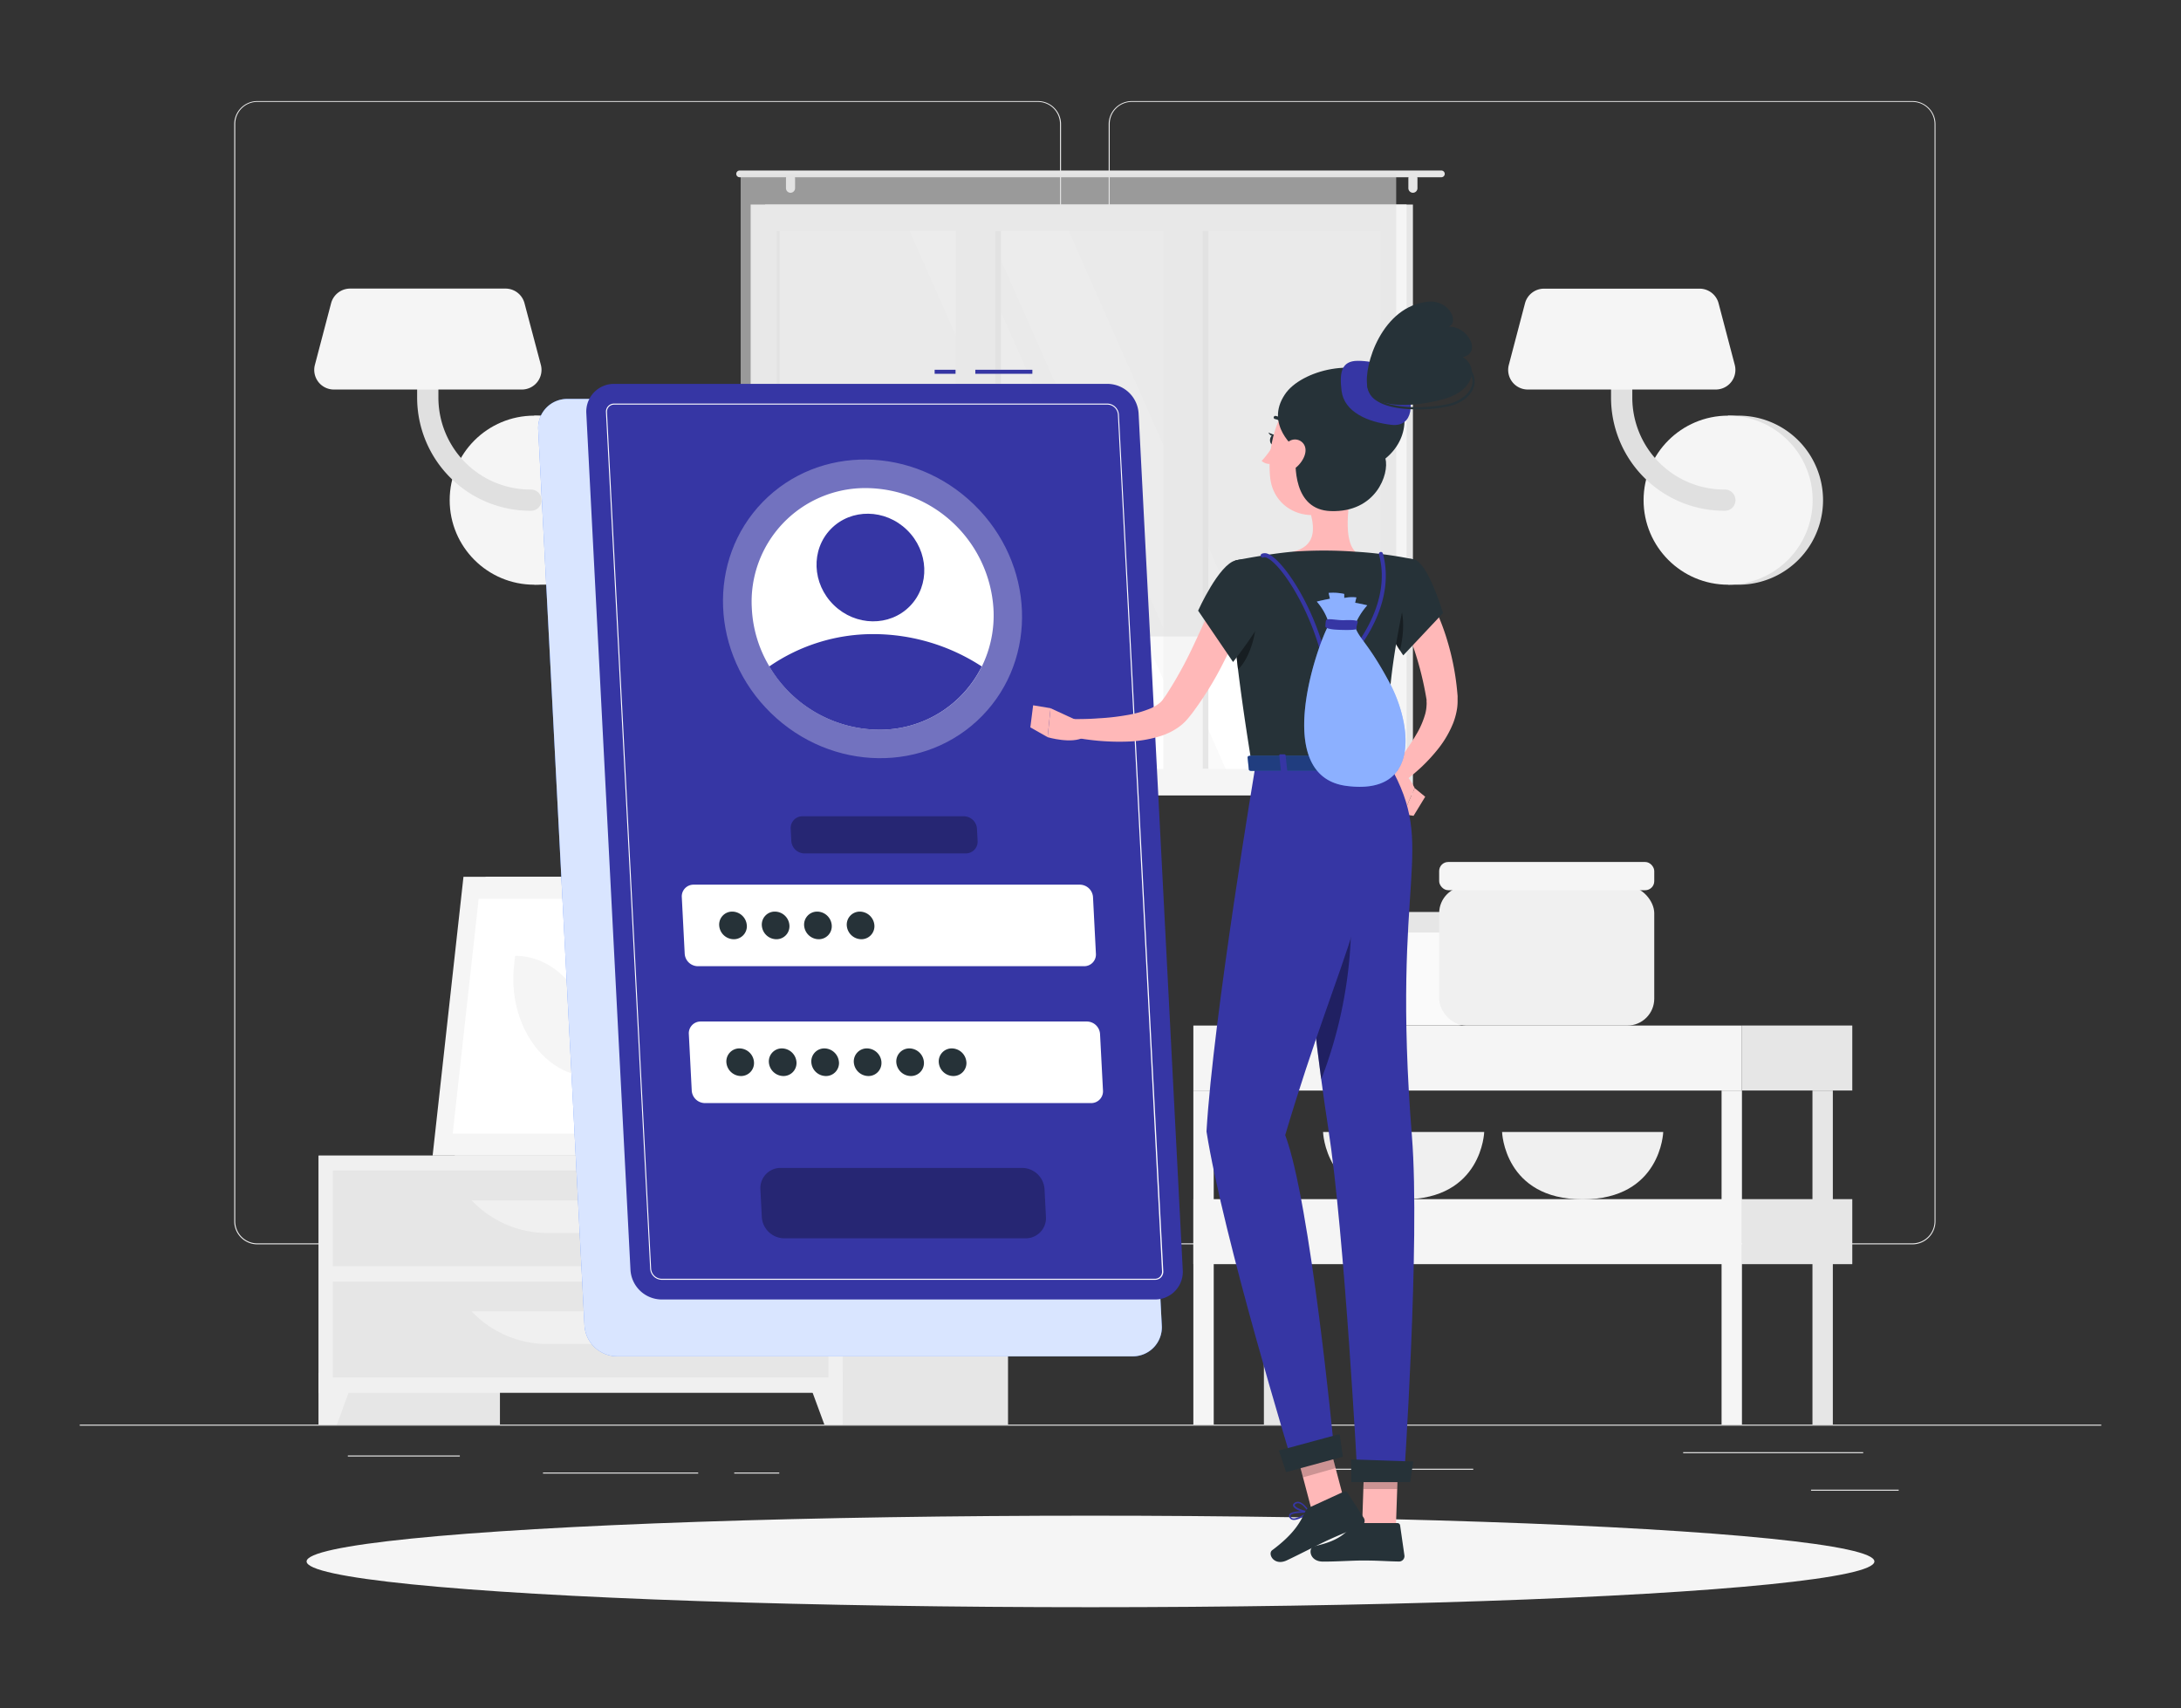 <svg xmlns="http://www.w3.org/2000/svg" xmlns:xlink="http://www.w3.org/1999/xlink" width="600" height="470" viewBox="0 0 600 470">
  <rect x="0" y="0" width="600" height="470" fill="#333333" stroke="none"/>
  <defs>
    <clipPath id="clip-sign_up">
      <rect width="600" height="470"/>
    </clipPath>
  </defs>
  <g id="sign_up" clip-path="url(#clip-sign_up)">
    <g id="Login-rafiki" transform="translate(21.939 -27.189)">
      <g id="freepik--background-complete--inject-6" transform="translate(0 55)">
        <rect id="Rectangle_1" data-name="Rectangle 1" width="556.122" height="0.278" transform="translate(0 364.149)" fill="#ebebeb"/>
        <rect id="Rectangle_2" data-name="Rectangle 2" width="24.113" height="0.278" transform="translate(476.285 382.045)" fill="#ebebeb"/>
        <rect id="Rectangle_3" data-name="Rectangle 3" width="37.939" height="0.278" transform="translate(345.418 376.283)" fill="#ebebeb"/>
        <rect id="Rectangle_4" data-name="Rectangle 4" width="49.528" height="0.278" transform="translate(441.105 371.723)" fill="#ebebeb"/>
        <rect id="Rectangle_5" data-name="Rectangle 5" width="12.39" height="0.278" transform="translate(180.05 377.329)" fill="#ebebeb"/>
        <rect id="Rectangle_6" data-name="Rectangle 6" width="42.699" height="0.278" transform="translate(127.441 377.329)" fill="#ebebeb"/>
        <rect id="Rectangle_7" data-name="Rectangle 7" width="30.809" height="0.278" transform="translate(73.753 372.635)" fill="#ebebeb"/>
        <path id="Path_1" data-name="Path 1" d="M259.313,369.543H44.55a6.351,6.351,0,0,1-6.34-6.351V61.3A6.351,6.351,0,0,1,44.55,55H259.313a6.351,6.351,0,0,1,6.351,6.351V363.192A6.351,6.351,0,0,1,259.313,369.543ZM44.55,55.222A6.073,6.073,0,0,0,38.488,61.3v301.9a6.073,6.073,0,0,0,6.062,6.073H259.313a6.084,6.084,0,0,0,6.073-6.073V61.3a6.084,6.084,0,0,0-6.073-6.073Z" transform="translate(4.289 -55)" fill="#ebebeb"/>
        <path id="Path_2" data-name="Path 2" d="M475.625,369.543H260.851a6.362,6.362,0,0,1-6.351-6.351V61.3a6.362,6.362,0,0,1,6.351-6.3H475.625a6.351,6.351,0,0,1,6.329,6.3v301.9A6.351,6.351,0,0,1,475.625,369.543ZM260.851,55.222a6.084,6.084,0,0,0-6.073,6.073v301.9a6.084,6.084,0,0,0,6.073,6.073H475.625a6.084,6.084,0,0,0,6.073-6.073V61.3a6.084,6.084,0,0,0-6.073-6.073Z" transform="translate(28.566 -55)" fill="#ebebeb"/>
        <path id="Path_3" data-name="Path 3" d="M115.288,179.324a23.257,23.257,0,0,0,0-46.514H112.43v46.514Z" transform="translate(12.62 -46.266)" fill="#e0e0e0"/>
        <circle id="Ellipse_1" data-name="Ellipse 1" cx="23.257" cy="23.257" r="23.257" transform="translate(101.77 86.544)" fill="#f5f5f5"/>
        <path id="Path_4" data-name="Path 4" d="M114.593,161.654A31.143,31.143,0,0,1,83.45,130.511V111.925a2.925,2.925,0,1,1,5.85,0v18.6a25.315,25.315,0,0,0,25.281,25.292,2.925,2.925,0,1,1,0,5.839Z" transform="translate(9.367 -48.939)" fill="#e0e0e0"/>
        <path id="Path_5" data-name="Path 5" d="M63.372,129.153h51.742a5.406,5.406,0,0,0,5.228-6.785l-4.5-16.962a5.406,5.406,0,0,0-5.216-4.026H67.866a5.417,5.417,0,0,0-5.228,4.026l-4.449,16.939a5.394,5.394,0,0,0,5.183,6.807Z" transform="translate(6.51 -49.794)" fill="#f5f5f5"/>
        <path id="Path_6" data-name="Path 6" d="M410.568,179.324a23.257,23.257,0,0,0,0-46.514H407.71v46.514Z" transform="translate(45.763 -46.266)" fill="#e0e0e0"/>
        <circle id="Ellipse_2" data-name="Ellipse 2" cx="23.257" cy="23.257" r="23.257" transform="translate(430.216 86.544)" fill="#f5f5f5"/>
        <path id="Path_7" data-name="Path 7" d="M409.893,161.654a31.143,31.143,0,0,1-31.143-31.143V111.925a2.925,2.925,0,1,1,5.85,0v18.6a25.315,25.315,0,0,0,25.281,25.292,2.925,2.925,0,1,1,0,5.839Z" transform="translate(42.512 -48.939)" fill="#e0e0e0"/>
        <path id="Path_8" data-name="Path 8" d="M358.671,129.15h51.742a5.406,5.406,0,0,0,5.228-6.785l-4.449-16.939a5.406,5.406,0,0,0-5.216-4.026h-42.81a5.417,5.417,0,0,0-5.228,4.026l-4.449,16.939a5.394,5.394,0,0,0,5.183,6.785Z" transform="translate(39.656 -49.792)" fill="#f5f5f5"/>
        <rect id="Rectangle_8" data-name="Rectangle 8" width="16.917" height="65.545" transform="translate(165.936 290.14) rotate(180)" fill="#e6e6e6"/>
        <path id="Path_9" data-name="Path 9" d="M92.75,323.591h56.135l8.475-76.711H101.225Z" transform="translate(10.411 -33.463)" fill="#f0f0f0"/>
        <path id="Path_10" data-name="Path 10" d="M87.28,323.591h57.992l8.475-76.711H95.766Z" transform="translate(9.797 -33.463)" fill="#f5f5f5"/>
        <path id="Path_11" data-name="Path 11" d="M140.521,316.941l7.141-64.621H99.391L92.25,316.941Z" transform="translate(10.354 -32.852)" fill="#fff"/>
        <path id="Path_12" data-name="Path 12" d="M128.874,299.686l.345-2.592c1.791-16.216-8.331-30.665-21.477-30.665h0l-.3,2.636c-1.791,16.205,8.331,30.653,21.489,30.653Z" transform="translate(12.036 -31.268)" fill="#f5f5f5"/>
        <rect id="Rectangle_9" data-name="Rectangle 9" width="49.873" height="74.02" transform="translate(115.595 364.149) rotate(180)" fill="#e6e6e6"/>
        <path id="Path_13" data-name="Path 13" d="M64.1,383.84H59.08V369.57H69.357Z" transform="translate(6.631 -19.691)" fill="#f0f0f0"/>
        <rect id="Rectangle_10" data-name="Rectangle 10" width="49.873" height="74.02" transform="translate(255.371 364.149) rotate(180)" fill="#e6e6e6"/>
        <rect id="Rectangle_11" data-name="Rectangle 11" width="144.158" height="65.255" transform="translate(209.869 355.395) rotate(180)" fill="#f0f0f0"/>
        <path id="Path_14" data-name="Path 14" d="M184.711,383.84h5.016V369.57H179.45Z" transform="translate(20.142 -19.691)" fill="#f0f0f0"/>
        <rect id="Rectangle_12" data-name="Rectangle 12" width="136.372" height="26.338" transform="translate(205.976 320.549) rotate(180)" fill="#e6e6e6"/>
        <path id="Path_15" data-name="Path 15" d="M117.818,335.907H136a28.74,28.74,0,0,0,20.888-8.987H96.93a28.774,28.774,0,0,0,20.888,8.987Z" transform="translate(10.88 -24.479)" fill="#f0f0f0"/>
        <rect id="Rectangle_13" data-name="Rectangle 13" width="136.372" height="26.338" transform="translate(205.976 351.135) rotate(180)" fill="#e6e6e6"/>
        <path id="Path_16" data-name="Path 16" d="M117.818,363.367H136a28.74,28.74,0,0,0,20.888-8.987H96.93a28.774,28.774,0,0,0,20.888,8.987Z" transform="translate(10.88 -21.396)" fill="#f0f0f0"/>
        <path id="Path_17" data-name="Path 17" d="M180.651,318.639h1.29c0-2.658,0-9.387.133-24.814.234-27.973.678-29.675.678-29.675l-3.07,12.913C177.737,291.355,180.251,305.726,180.651,318.639Z" transform="translate(20.086 -31.524)" fill="#e6e6e6"/>
        <path id="Path_18" data-name="Path 18" d="M180.627,274.82c-4.449-5.261-13.847-6.8-23.5-8.108-3.793-.512,9.955,8.153,16.684,14.3,5.228,4.783,8.564,6.106,10.01,10.867C184.554,285.943,184.431,279.392,180.627,274.82Z" transform="translate(17.563 -31.239)" fill="#e6e6e6"/>
        <path id="Path_19" data-name="Path 19" d="M183.819,283.3c4.449-5.261,13.847-6.785,23.5-8.1,3.793-.512-10.01,8.153-16.684,14.3-5.228,4.783-8.564,6.106-10.01,10.867C179.892,294.433,179.97,287.837,183.819,283.3Z" transform="translate(20.234 -30.286)" fill="#e6e6e6"/>
        <path id="Path_20" data-name="Path 20" d="M181.991,264.464c3.337-6.3,11.634-12.235,20.988-14.459,3.67-.879-8.509,11.612-13.136,19.676-3.593,6.251-8.353,13.614-9.1,18.908C179.633,278.155,178.676,270.792,181.991,264.464Z" transform="translate(20.171 -33.117)" fill="#e6e6e6"/>
        <path id="Path_21" data-name="Path 21" d="M182.216,316.74h0c-3.937,0-7.2-1.969-7.43-4.5l-.656-4.316h16.183l-.667,4.316C189.423,314.771,186.22,316.74,182.216,316.74Z" transform="translate(19.545 -26.611)" fill="#f0f0f0"/>
        <path id="Path_22" data-name="Path 22" d="M191.517,309.9H173.243l-.523-4.816h19.32Z" transform="translate(19.387 -26.93)" fill="#f0f0f0"/>
        <rect id="Rectangle_14" data-name="Rectangle 14" width="178.193" height="162.532" transform="translate(366.762 190.995) rotate(180)" fill="#e6e6e6"/>
        <rect id="Rectangle_15" data-name="Rectangle 15" width="180.45" height="162.532" transform="translate(365.016 190.995) rotate(180)" fill="#f5f5f5"/>
        <rect id="Rectangle_16" data-name="Rectangle 16" width="147.973" height="166.058" transform="translate(357.809 35.748) rotate(90)" fill="#fafafa"/>
        <path id="Path_23" data-name="Path 23" d="M312.226,235.113,246.87,87.14h-22.2l65.355,147.973Z" transform="translate(25.218 -51.392)" fill="#fff"/>
        <path id="Path_24" data-name="Path 24" d="M285.908,235.113,220.552,87.14H205.27l65.355,147.973Z" transform="translate(23.04 -51.392)" fill="#fff"/>
        <rect id="Rectangle_17" data-name="Rectangle 17" width="147.973" height="8.587" transform="translate(253.414 35.736) rotate(90)" fill="#e6e6e6"/>
        <rect id="Rectangle_18" data-name="Rectangle 18" width="147.973" height="8.587" transform="translate(310.494 35.736) rotate(90)" fill="#e6e6e6"/>
        <rect id="Rectangle_19" data-name="Rectangle 19" width="158.005" height="10.855" transform="translate(251.868 30.331) rotate(90)" fill="#f5f5f5"/>
        <rect id="Rectangle_20" data-name="Rectangle 20" width="158.005" height="10.855" transform="translate(308.948 30.331) rotate(90)" fill="#f5f5f5"/>
        <rect id="Rectangle_21" data-name="Rectangle 21" width="147.973" height="0.767" transform="translate(192.529 35.748) rotate(90)" fill="#e6e6e6"/>
        <path id="Path_25" data-name="Path 25" d="M163.314,72.17H356.355a.945.945,0,0,1,.934.934h0a.934.934,0,0,1-.934.923H163.314a.934.934,0,0,1-.934-.923h0a.945.945,0,0,1,.934-.934Z" transform="translate(18.226 -53.073)" fill="#e6e6e6"/>
        <path id="Path_26" data-name="Path 26" d="M329.877,78.205h0a1.257,1.257,0,0,0,1.246-1.257V74.257A1.246,1.246,0,0,0,329.877,73h0a1.257,1.257,0,0,0-1.257,1.246v2.692a1.268,1.268,0,0,0,1.257,1.268Z" transform="translate(36.886 -52.98)" fill="#e6e6e6"/>
        <path id="Path_27" data-name="Path 27" d="M175.926,78.205h0a1.268,1.268,0,0,0,1.257-1.257V74.257A1.257,1.257,0,0,0,175.926,73h0a1.246,1.246,0,0,0-1.246,1.246v2.692A1.257,1.257,0,0,0,175.926,78.205Z" transform="translate(19.607 -52.98)" fill="#e6e6e6"/>
        <rect id="Rectangle_22" data-name="Rectangle 22" width="180.328" height="127.285" transform="translate(362.158 147.306) rotate(180)" fill="#e0e0e0" opacity="0.6"/>
        <rect id="Rectangle_23" data-name="Rectangle 23" width="43.066" height="26.36" rx="5.38" transform="translate(341.403 227.977)" fill="#fafafa"/>
        <rect id="Rectangle_24" data-name="Rectangle 24" width="43.066" height="5.65" rx="1.81" transform="translate(341.403 223.105)" fill="#e6e6e6"/>
        <path id="Path_28" data-name="Path 28" d="M307.52,310s.567,18.541,22.167,18.541S351.854,310,351.854,310Z" transform="translate(34.517 -26.378)" fill="#f0f0f0"/>
        <path id="Path_29" data-name="Path 29" d="M351.8,310s.567,18.541,22.167,18.541S396.134,310,396.134,310Z" transform="translate(39.487 -26.378)" fill="#f0f0f0"/>
        <rect id="Rectangle_25" data-name="Rectangle 25" width="59.171" height="38.306" rx="7.4" transform="translate(373.981 216.042)" fill="#f0f0f0"/>
        <rect id="Rectangle_26" data-name="Rectangle 26" width="59.171" height="7.763" rx="2.48" transform="translate(373.981 209.347)" fill="#f5f5f5"/>
        <rect id="Rectangle_27" data-name="Rectangle 27" width="5.606" height="91.916" transform="translate(331.371 364.149) rotate(180)" fill="#e6e6e6"/>
        <rect id="Rectangle_28" data-name="Rectangle 28" width="30.353" height="17.885" transform="translate(457.277 254.337)" fill="#e6e6e6"/>
        <rect id="Rectangle_29" data-name="Rectangle 29" width="150.909" height="17.885" transform="translate(457.266 272.233) rotate(180)" fill="#f5f5f5"/>
        <rect id="Rectangle_30" data-name="Rectangle 30" width="30.353" height="17.885" transform="translate(457.277 302.108)" fill="#e6e6e6"/>
        <rect id="Rectangle_31" data-name="Rectangle 31" width="150.909" height="17.885" transform="translate(457.266 319.993) rotate(180)" fill="#f5f5f5"/>
        <rect id="Rectangle_32" data-name="Rectangle 32" width="5.606" height="91.916" transform="translate(482.28 364.149) rotate(180)" fill="#e6e6e6"/>
        <rect id="Rectangle_33" data-name="Rectangle 33" width="5.606" height="91.916" transform="translate(457.277 364.149) rotate(180)" fill="#f5f5f5"/>
        <rect id="Rectangle_34" data-name="Rectangle 34" width="5.606" height="91.916" transform="translate(311.962 364.149) rotate(180)" fill="#f5f5f5"/>
      </g>
      <g id="freepik--Shadow--inject-6" transform="translate(62.408 444.196)">
        <ellipse id="freepik--path--inject-6" cx="215.653" cy="12.591" rx="215.653" ry="12.591" fill="#f5f5f5"/>
      </g>
      <g id="freepik--Login--inject-6" transform="translate(126.112 128.92)">
        <path id="Path_30" data-name="Path 30" d="M276.913,392.082H135.024a9.043,9.043,0,0,1-8.9-8.5L113.4,137.166a7.975,7.975,0,0,1,8.053-8.486H263.343a9.031,9.031,0,0,1,8.9,8.486l12.7,246.418a7.986,7.986,0,0,1-8.03,8.5Z" transform="translate(-113.385 -120.65)" fill="#407bff"/>
        <path id="Path_31" data-name="Path 31" d="M276.913,392.082H135.024a9.043,9.043,0,0,1-8.9-8.5L113.4,137.166a7.975,7.975,0,0,1,8.053-8.486H263.343a9.031,9.031,0,0,1,8.9,8.486l12.7,246.418a7.986,7.986,0,0,1-8.03,8.5Z" transform="translate(-113.385 -120.65)" fill="#fff" opacity="0.8"/>
        <rect id="Rectangle_35" data-name="Rectangle 35" width="15.694" height="1.112" transform="translate(120.261)" fill="#3636a4"/>
        <rect id="Rectangle_36" data-name="Rectangle 36" width="5.75" height="1.112" transform="translate(109.072)" fill="#3636a4"/>
        <path id="Path_32" data-name="Path 32" d="M281.683,376.862H145.989a8.642,8.642,0,0,1-8.542-8.108L125.3,133.069a7.63,7.63,0,0,1,7.708-8.119H268.7a8.642,8.642,0,0,1,8.531,8.119L289.38,368.754a7.619,7.619,0,0,1-7.7,8.108Z" transform="translate(-112.049 -121.068)" fill="#3636a4"/>
        <path id="Path_33" data-name="Path 33" d="M281.137,370.9H145.443a3.248,3.248,0,0,1-3.125-2.981L130.161,132.244a2.218,2.218,0,0,1,2.291-2.414H268.146a3.248,3.248,0,0,1,3.114,2.981l12.212,235.673a2.225,2.225,0,0,1-2.28,2.414ZM132.452,130.108a1.991,1.991,0,0,0-1.49.6,2.047,2.047,0,0,0-.523,1.524l12.146,235.673a2.97,2.97,0,0,0,2.847,2.714H281.126a1.935,1.935,0,0,0,1.479-.6,1.957,1.957,0,0,0,.523-1.524L270.993,132.822a2.959,2.959,0,0,0-2.836-2.714Z" transform="translate(-111.503 -120.521)" fill="#fff"/>
        <ellipse id="Ellipse_3" data-name="Ellipse 3" cx="40.041" cy="42.154" rx="40.041" ry="42.154" transform="translate(33.847 65.041) rotate(-45.74)" fill="#fff" opacity="0.3"/>
        <path id="Path_34" data-name="Path 34" d="M232.714,183.964a31.933,31.933,0,0,1-3.192,15.838,31.221,31.221,0,0,1-28.329,17.407,35.314,35.314,0,0,1-30.12-17.407,34.235,34.235,0,0,1-4.827-15.838,31.243,31.243,0,0,1,31.521-33.234,35.38,35.38,0,0,1,34.947,33.234Z" transform="translate(-107.459 -118.175)" fill="#fff"/>
        <path id="Path_35" data-name="Path 35" d="M229,195.748a31.221,31.221,0,0,1-28.329,17.407,35.314,35.314,0,0,1-30.12-17.407,50.229,50.229,0,0,1,28.763-8.9A54.656,54.656,0,0,1,229,195.748Z" transform="translate(-106.969 -114.12)" fill="#3636a4"/>
        <ellipse id="Ellipse_4" data-name="Ellipse 4" cx="14.426" cy="15.193" rx="14.426" ry="15.193" transform="translate(70.455 54.141) rotate(-45.74)" fill="#3636a4"/>
        <path id="Path_36" data-name="Path 36" d="M259.579,271.264H153.326a3.659,3.659,0,0,1-3.615-3.437l-.8-15.571a3.225,3.225,0,0,1,3.259-3.426H258.422a3.659,3.659,0,0,1,3.615,3.426l.8,15.571a3.226,3.226,0,0,1-3.259,3.437Z" transform="translate(-109.398 -107.164)" fill="#fff"/>
        <path id="Path_37" data-name="Path 37" d="M224.022,242.132H179.643a3.659,3.659,0,0,1-3.626-3.448l-.167-3.337a3.225,3.225,0,0,1,3.259-3.437h44.367a3.659,3.659,0,0,1,3.615,3.437l.178,3.337a3.248,3.248,0,0,1-3.248,3.448Z" transform="translate(-106.375 -109.063)" opacity="0.3"/>
        <path id="Path_38" data-name="Path 38" d="M241.37,338.265H174.891a6.24,6.24,0,0,1-6.151-5.85l-.389-7.674a5.561,5.561,0,0,1,5.561-5.85h66.457a6.24,6.24,0,0,1,6.151,5.85l.389,7.674a5.561,5.561,0,0,1-5.539,5.85Z" transform="translate(-107.216 -99.3)" opacity="0.3"/>
        <path id="Path_39" data-name="Path 39" d="M261.33,305.125H155.066a3.67,3.67,0,0,1-3.615-3.437l-.8-15.571a3.237,3.237,0,0,1,3.259-3.437H260.162a3.659,3.659,0,0,1,3.615,3.437l.812,15.571a3.248,3.248,0,0,1-3.259,3.437Z" transform="translate(-109.203 -103.364)" fill="#fff"/>
        <path id="Path_40" data-name="Path 40" d="M165.769,259.294a3.581,3.581,0,0,1-3.615,3.8,4.049,4.049,0,0,1-3.993-3.8,3.57,3.57,0,0,1,3.6-3.8,4.06,4.06,0,0,1,4,3.8Z" transform="translate(-108.36 -106.416)" fill="#263238"/>
        <path id="Path_41" data-name="Path 41" d="M176.3,259.294a3.57,3.57,0,0,1-3.6,3.8,4.037,4.037,0,0,1-3.993-3.8,3.57,3.57,0,0,1,3.6-3.8A4.037,4.037,0,0,1,176.3,259.294Z" transform="translate(-107.177 -106.416)" fill="#263238"/>
        <path id="Path_42" data-name="Path 42" d="M186.768,259.294a3.57,3.57,0,0,1-3.6,3.8,4.06,4.06,0,0,1-4-3.8,3.581,3.581,0,0,1,3.615-3.8A4.049,4.049,0,0,1,186.768,259.294Z" transform="translate(-106.003 -106.416)" fill="#263238"/>
        <path id="Path_43" data-name="Path 43" d="M197.318,259.294a3.581,3.581,0,0,1-3.6,3.8,4.06,4.06,0,0,1-4-3.8,3.581,3.581,0,0,1,3.6-3.8,4.06,4.06,0,0,1,4,3.8Z" transform="translate(-104.819 -106.416)" fill="#263238"/>
        <path id="Path_44" data-name="Path 44" d="M167.538,293.134a3.57,3.57,0,0,1-3.6,3.8,4.06,4.06,0,0,1-4-3.8,3.581,3.581,0,0,1,3.615-3.8A4.049,4.049,0,0,1,167.538,293.134Z" transform="translate(-108.162 -102.618)" fill="#263238"/>
        <path id="Path_45" data-name="Path 45" d="M178.049,293.134a3.581,3.581,0,0,1-3.6,3.8,4.06,4.06,0,0,1-4-3.8,3.57,3.57,0,0,1,3.6-3.8,4.06,4.06,0,0,1,4,3.8Z" transform="translate(-106.982 -102.618)" fill="#263238"/>
        <path id="Path_46" data-name="Path 46" d="M188.559,293.134a3.581,3.581,0,0,1-3.615,3.8,4.037,4.037,0,0,1-3.993-3.8,3.57,3.57,0,0,1,3.6-3.8,4.06,4.06,0,0,1,4,3.8Z" transform="translate(-105.802 -102.618)" fill="#263238"/>
        <path id="Path_47" data-name="Path 47" d="M199.058,293.134a3.57,3.57,0,0,1-3.6,3.8,4.06,4.06,0,0,1-4-3.8,3.581,3.581,0,0,1,3.615-3.8,4.038,4.038,0,0,1,3.993,3.8Z" transform="translate(-104.624 -102.618)" fill="#263238"/>
        <path id="Path_48" data-name="Path 48" d="M209.568,293.134a3.57,3.57,0,0,1-3.6,3.8,4.06,4.06,0,0,1-4-3.8,3.581,3.581,0,0,1,3.6-3.8A4.06,4.06,0,0,1,209.568,293.134Z" transform="translate(-103.444 -102.618)" fill="#263238"/>
        <path id="Path_49" data-name="Path 49" d="M220.079,293.134a3.581,3.581,0,0,1-3.615,3.8,4.049,4.049,0,0,1-3.993-3.8,3.57,3.57,0,0,1,3.6-3.8,4.06,4.06,0,0,1,4,3.8Z" transform="translate(-102.264 -102.618)" fill="#263238"/>
      </g>
      <g id="freepik--Character--inject-6" transform="translate(261.511 110.161)">
        <path id="Path_50" data-name="Path 50" d="M333.993,176.62c.278.423.423.645.6.945l.5.823c.323.556.612,1.112.89,1.657.556,1.112,1.112,2.224,1.557,3.337a61.409,61.409,0,0,1,2.4,6.774,70.93,70.93,0,0,1,2.647,13.948l.078.879a5.1,5.1,0,0,1,0,.534v.589a14.229,14.229,0,0,1-.134,2.313,19.062,19.062,0,0,1-1.112,4.149,28.708,28.708,0,0,1-3.848,6.673,47.7,47.7,0,0,1-10.355,9.8l-3.07-3.593a63.788,63.788,0,0,0,7.385-10.222,23.355,23.355,0,0,0,2.225-5.25,10.605,10.605,0,0,0,.367-2.38,5.214,5.214,0,0,0,0-1.034v-.234a1.448,1.448,0,0,0,0-.311l-.133-.779A88.154,88.154,0,0,0,330.968,193c-.645-1.991-1.435-3.915-2.224-5.795-.389-.945-.834-1.869-1.279-2.758l-.69-1.312-.345-.612-.289-.489Z" transform="translate(-225.127 -96.51)" fill="#ffb8b8"/>
        <path id="Path_51" data-name="Path 51" d="M323.7,224.212l4.026,8.509,3.192-7.2s-2.836-6.229-6.673-5.65Z" transform="translate(-225.177 -91.66)" fill="#ffb8b8"/>
        <path id="Path_52" data-name="Path 52" d="M330.2,232.569l3.2-5.25-2.892-2.369-3.192,7.2Z" transform="translate(-224.771 -91.086)" fill="#ffb8b8"/>
        <path id="Path_53" data-name="Path 53" d="M313.847,408.458a11.421,11.421,0,0,0,2.469-.334.245.245,0,0,0,.167-.178.223.223,0,0,0-.1-.222c-.323-.211-3.148-2.035-4.238-1.546a.756.756,0,0,0-.434.623,1.257,1.257,0,0,0,.367,1.112,2.636,2.636,0,0,0,1.769.545Zm1.835-.656c-1.613.334-2.836.278-3.337-.156a.856.856,0,0,1-.234-.79.27.27,0,0,1,.189-.278C312.9,406.312,314.537,407.1,315.682,407.8Z" transform="translate(-226.525 -70.753)" fill="#407bff"/>
        <path id="Path_54" data-name="Path 54" d="M316.052,408.343h.111a.245.245,0,0,0,.111-.2c0-.111,0-2.792-1.023-3.693a1.168,1.168,0,0,0-.934-.289.767.767,0,0,0-.745.612c-.211,1.057,1.479,3.059,2.369,3.57Zm-1.591-3.771a.678.678,0,0,1,.489.189,5.038,5.038,0,0,1,.868,2.936c-.89-.712-1.946-2.224-1.813-2.858,0-.1.078-.234.356-.267Z" transform="translate(-226.316 -70.971)" fill="#407bff"/>
        <path id="Path_55" data-name="Path 55" d="M304.762,404.18a.234.234,0,0,0-.156-.378c-.456,0-4.449-.189-5.361.79v.067a.7.7,0,0,0-.1.69,1.234,1.234,0,0,0,.812.812c1.29.4,3.57-1.057,4.816-1.958Zm-5.183.7c.5-.534,2.7-.678,4.349-.656-1.724,1.179-3.159,1.735-3.882,1.513a.8.8,0,0,1-.534-.534.3.3,0,0,1,0-.278Z" transform="translate(-227.939 -71.012)" fill="#3636a4"/>
        <path id="Path_56" data-name="Path 56" d="M304.651,404.438h0a.256.256,0,0,0,0-.222c-.056-.089-1.3-2.224-2.769-2.669a1.613,1.613,0,0,0-1.268.156c-.534.311-.567.678-.5.912.289,1.034,3.125,1.946,4.349,1.935a.223.223,0,0,0,.189-.111Zm-3.993-2.224a.933.933,0,0,1,.211-.156,1.112,1.112,0,0,1,.934-.122c.968.256,1.869,1.5,2.28,2.113-1.324-.145-3.337-.957-3.5-1.579a.256.256,0,0,1,.078-.267Z" transform="translate(-227.828 -71.271)" fill="#3636a4"/>
        <path id="Path_57" data-name="Path 57" d="M317.054,147.33c-1.112,5.561-3.515,17.585.345,21.277,0,0-1.513,5.561-11.779,5.561-11.3,0-5.394-5.561-5.394-5.561,6.162-1.468,6.006-6.051,4.927-10.344Z" transform="translate(-227.985 -99.798)" fill="#ffb8b8"/>
        <path id="Path_58" data-name="Path 58" d="M298.614,135.918a.589.589,0,0,0,.189,0,.445.445,0,0,0,.2-.6,4.382,4.382,0,0,0-3.2-2.447.456.456,0,0,0-.489.389.445.445,0,0,0,.389.489h0a3.493,3.493,0,0,1,2.514,1.969.445.445,0,0,0,.4.2Z" transform="translate(-228.364 -101.421)" fill="#263238"/>
        <path id="Path_59" data-name="Path 59" d="M295.578,140a20.31,20.31,0,0,1-3.248,4.449,3.237,3.237,0,0,0,2.591.823Z" transform="translate(-228.699 -100.621)" fill="#ffb8b8"/>
        <path id="Path_60" data-name="Path 60" d="M296.18,139.017c-.089.745-.567,1.3-1.046,1.246s-.812-.712-.723-1.457.567-1.3,1.112-1.246S296.258,138.272,296.18,139.017Z" transform="translate(-228.466 -100.895)" fill="#263238"/>
        <path id="Path_61" data-name="Path 61" d="M295.713,137.69,294,137S294.723,138.468,295.713,137.69Z" transform="translate(-228.511 -100.957)" fill="#263238"/>
        <path id="Path_62" data-name="Path 62" d="M314.493,404.346l-9.076,2.113L299.9,385.593l9.076-2.113Z" transform="translate(-227.849 -73.292)" fill="#ffb8b8"/>
        <path id="Path_63" data-name="Path 63" d="M326.479,409.9H317.17l.723-21.566h9.321Z" transform="translate(-225.91 -72.747)" fill="#ffb8b8"/>
        <path id="Path_64" data-name="Path 64" d="M317.855,406.75h10.466a.745.745,0,0,1,.745.645l1.19,8.275a1.49,1.49,0,0,1-1.49,1.657c-3.648-.056-5.405-.278-10.01-.278-2.836,0-6.974.3-10.878.3s-4.126-3.871-2.491-4.215c7.3-1.579,8.453-3.737,10.911-5.806A2.414,2.414,0,0,1,317.855,406.75Z" transform="translate(-227.341 -70.68)" fill="#263238"/>
        <path id="Path_65" data-name="Path 65" d="M305.217,403.338l9.51-4.371a.734.734,0,0,1,.934.267l4.549,7.029a1.5,1.5,0,0,1-.667,2.124c-3.337,1.468-5.027,2.013-9.209,3.937-2.569,1.179-7.786,3.893-11.323,5.561s-5.361-1.791-4.026-2.792c5.973-4.449,7.686-7.641,9.054-10.544A2.381,2.381,0,0,1,305.217,403.338Z" transform="translate(-228.45 -71.561)" fill="#263238"/>
        <path id="Path_66" data-name="Path 66" d="M299.9,385.593l2.959,11.189,8.965-2.547-2.836-10.755Z" transform="translate(-227.849 -73.292)" opacity="0.2"/>
        <path id="Path_67" data-name="Path 67" d="M327.178,388.33h-9.321l-.367,11.122h9.321Z" transform="translate(-225.874 -72.747)" opacity="0.2"/>
        <path id="Path_68" data-name="Path 68" d="M331.051,168.374c3.871.856,8.008,14.771,8.008,14.771L328.115,194.79s-9.087-13.08-7.23-17.885C322.765,171.889,326.435,167.373,331.051,168.374Z" transform="translate(-225.521 -97.452)" fill="#263238"/>
        <path id="Path_69" data-name="Path 69" d="M324.872,176.445c-1.958-1.791-3.281-1.257-4.182.167-.89,4.138,4.382,12.8,6.507,16.083C328.176,188.779,329.3,180.527,324.872,176.445Z" transform="translate(-225.527 -96.657)" opacity="0.4"/>
        <path id="Path_70" data-name="Path 70" d="M286.022,168.883s-4.449,1.557,4.449,56.224h37.816c-.634-15.393-.656-24.892,6.673-56.5a111.534,111.534,0,0,0-16.072-2.113,119.453,119.453,0,0,0-17.173,0C294.386,167.17,286.022,168.883,286.022,168.883Z" transform="translate(-229.531 -97.682)" fill="#263238"/>
        <path id="Path_71" data-name="Path 71" d="M285.6,188.109c.245,2.658.567,5.65.99,9.031,3.1-2.792,5.639-10.733,4.7-15.36A27.351,27.351,0,0,0,285.6,188.109Z" transform="translate(-229.454 -95.931)" opacity="0.4"/>
        <path id="Path_72" data-name="Path 72" d="M294.275,180.363a164.687,164.687,0,0,1-6.885,15.071,92.6,92.6,0,0,1-8.9,14.459l-.712.879-.356.434c-.122.145-.222.278-.412.478a13.834,13.834,0,0,1-2.224,1.958,18.131,18.131,0,0,1-4.649,2.313,33.956,33.956,0,0,1-8.9,1.579,66.022,66.022,0,0,1-16.862-1.5l.612-4.671c2.558,0,5.239,0,7.786-.211a62.774,62.774,0,0,0,7.63-.845,30.032,30.032,0,0,0,6.829-1.913,10.2,10.2,0,0,0,2.458-1.49,5.082,5.082,0,0,0,.767-.8s.133-.178.222-.3l.256-.367.523-.734a110.276,110.276,0,0,0,7.441-13.469c2.225-4.727,4.449-9.632,6.484-14.459Z" transform="translate(-234.081 -96.493)" fill="#ffb8b8"/>
        <path id="Path_73" data-name="Path 73" d="M286.953,168.643c-4.638,1.112-10.333,13.836-10.333,13.836l9.61,14.126s12.8-16.116,11.278-21.033C295.951,170.444,292.614,167.263,286.953,168.643Z" transform="translate(-230.462 -97.442)" fill="#263238"/>
        <path id="Path_74" data-name="Path 74" d="M248.22,208.884l-8.019-3.7-.8,7.975s6.673,1.969,10.01,0Z" transform="translate(-234.64 -93.305)" fill="#ffb8b8"/>
        <path id="Path_75" data-name="Path 75" d="M235.887,204.46l-.767,6.073,4.76,2.7.8-7.975Z" transform="translate(-235.12 -93.385)" fill="#ffb8b8"/>
        <path id="Path_76" data-name="Path 76" d="M321.573,140.883c-1.7,9.087-2.224,12.98-7.43,17.106-7.786,6.206-18.63,2.135-19.676-7.274-.957-8.475,1.98-21.911,11.4-24.469a12.6,12.6,0,0,1,15.7,14.637Z" transform="translate(-228.478 -102.215)" fill="#ffb8b8"/>
        <path id="Path_77" data-name="Path 77" d="M301.375,143.339c-.523,4.638-.723,16.684,9.465,17.062,12.468.456,16.205-10.2,15.093-14.459,6.5-5.283,7.43-14.37.133-21.322s-23.357-3.07-27.806,3.7C292.622,136.721,301.375,143.339,301.375,143.339Z" transform="translate(-228.245 -102.759)" fill="#263238"/>
        <path id="Path_78" data-name="Path 78" d="M312.121,127.514c-.6-4.894-.133-8.264,4.449-8.264s10.833,1.657,13.124,6.34,2.48,12.012-3.915,11.267S312.844,133.364,312.121,127.514Z" transform="translate(-226.501 -102.95)" fill="#3636a4"/>
        <path id="Path_79" data-name="Path 79" d="M318.495,127.98c-1.112-5.828,4.1-22.245,16.773-23.357,5.873-.5,8.587,5.817,5.561,6.863,5.561-.067,9.12,7.285,3.937,8.386,4.093,2.625,3.081,8.008-2.758,10.655C337.659,132.529,320,136.055,318.495,127.98Z" transform="translate(-225.778 -104.595)" fill="#263238"/>
        <path id="Path_80" data-name="Path 80" d="M332.023,132.455c-4.082,0-8.342-.6-10.989-2.369a5.439,5.439,0,0,1-2.614-4.227.289.289,0,0,1,.256-.3.267.267,0,0,1,.3.256,4.961,4.961,0,0,0,2.369,3.815c5.038,3.337,16.684,2.224,20.31,1.112,3.137-1.023,5.261-3.014,5.684-5.305a4.6,4.6,0,0,0-1.857-4.449.267.267,0,0,1,0-.389.278.278,0,0,1,.389,0,5.183,5.183,0,0,1,2.058,5.038c-.456,2.5-2.714,4.638-6.051,5.728a36.36,36.36,0,0,1-9.854,1.09Z" transform="translate(-225.77 -102.807)" fill="#263238"/>
        <path id="Path_81" data-name="Path 81" d="M298.448,140.145a6.84,6.84,0,0,0-1.19,5.016c.367,2.336,2.636,2.491,4.282,1s3.081-4.182,1.869-6.117a2.914,2.914,0,0,0-4.961.1Z" transform="translate(-228.154 -100.766)" fill="#ffb8b8"/>
        <path id="Path_82" data-name="Path 82" d="M298.89,219.16s5.405,63.943,11.022,99.98c4.527,29.107,8.108,97.143,8.108,97.143h12.7s4.516-66,2.224-94.785c-5.817-72.852,7.163-78.791-6.2-102.326Z" transform="translate(-227.962 -91.735)" fill="#3636a4"/>
        <path id="Path_83" data-name="Path 83" d="M314.481,240.89a62.063,62.063,0,0,0-12,18.107c1.479,14.37,3.237,30.32,5.105,44.29a122.769,122.769,0,0,0,6.9-62.4Z" transform="translate(-227.559 -89.296)" opacity="0.4"/>
        <path id="Path_84" data-name="Path 84" d="M292.27,218.8s-11.734,69.838-13.58,101.314c4.6,29.107,23.446,90.637,23.446,90.637l11.556-4.193s-6.4-67.091-13.347-85.454c15.649-52.687,27.15-66.012,23.8-101.9C316.128,219.2,292.27,218.8,292.27,218.8Z" transform="translate(-230.23 -91.776)" fill="#3636a4"/>
        <path id="Path_85" data-name="Path 85" d="M298.581,395.2l15.616-4.238-.89-6.229-16.717,4.527Z" transform="translate(-228.22 -73.151)" fill="#263238"/>
        <path id="Path_86" data-name="Path 86" d="M314.529,397.251h16.183l.845-5.672L314.44,391Z" transform="translate(-226.217 -72.447)" fill="#263238"/>
        <path id="Path_87" data-name="Path 87" d="M328.435,217.184l1.7,3.392c.133.267-.178.534-.612.534H289.84c-.334,0-.623-.167-.645-.389l-.345-3.337c0-.234.278-.434.645-.434h38.317a.7.7,0,0,1,.623.234Z" transform="translate(-229.089 -91.984)" fill="#407bff"/>
        <path id="Path_88" data-name="Path 88" d="M328.435,217.184l1.7,3.392c.133.267-.178.534-.612.534H289.84c-.334,0-.623-.167-.645-.389l-.345-3.337c0-.234.278-.434.645-.434h38.317a.7.7,0,0,1,.623.234Z" transform="translate(-229.089 -91.984)" opacity="0.5"/>
        <path id="Path_89" data-name="Path 89" d="M319.9,221.5h1.023c.211,0,.367-.111.356-.234l-.489-4.449c0-.133-.189-.234-.389-.234h-1.034c-.2,0-.356.1-.345.234l.478,4.449C319.521,221.407,319.7,221.5,319.9,221.5Z" transform="translate(-225.703 -92.025)" fill="#407bff"/>
        <path id="Path_90" data-name="Path 90" d="M309.152,194.726a.578.578,0,0,1-.545-.412c-3.626-13.414-11.122-24.469-14.759-26.138a1.268,1.268,0,0,0-.945-.156.556.556,0,1,1-.456-1.012,2.224,2.224,0,0,1,1.869.156c3.848,1.824,11.456,12.724,15.26,26.438,2.725,0,6.929-.367,7.953-.456,1.268-1.513,10.589-13.169,7.107-25.926a.545.545,0,0,1,.389-.678.556.556,0,0,1,.678.389c3.882,14.192-7.374,26.994-7.5,27.117a.512.512,0,0,1-.356.189C317.794,194.237,312.244,194.726,309.152,194.726Z" transform="translate(-228.726 -97.644)" fill="#3636a4"/>
        <path id="Path_91" data-name="Path 91" d="M326.374,201.446c-6.062-11.356-8.542-12.157-9.621-15.8a18.909,18.909,0,0,1,3.448-5.561c-.734-.211-2.313-.523-3.337-.712.111-.5.234-.99.345-1.468a10.611,10.611,0,0,0-3.337.156v-1.112a14.46,14.46,0,0,0-4.3-.278q.189.79.367,1.6c-1.112.211-2.8.556-3.615.79a16.016,16.016,0,0,1,3.392,6.2c-3.27,5.617-15.972,41.72,4.694,44.49S332.424,212.813,326.374,201.446Z" transform="translate(-227.517 -96.511)" fill="#407bff"/>
        <path id="Path_92" data-name="Path 92" d="M326.374,201.446c-6.062-11.356-8.542-12.157-9.621-15.8a18.909,18.909,0,0,1,3.448-5.561c-.734-.211-2.313-.523-3.337-.712.111-.5.234-.99.345-1.468a10.611,10.611,0,0,0-3.337.156v-1.112a14.46,14.46,0,0,0-4.3-.278q.189.79.367,1.6c-1.112.211-2.8.556-3.615.79a16.016,16.016,0,0,1,3.392,6.2c-3.27,5.617-15.972,41.72,4.694,44.49S332.424,212.813,326.374,201.446Z" transform="translate(-227.517 -96.511)" fill="#fff" opacity="0.4"/>
        <path id="Path_93" data-name="Path 93" d="M308.277,183.436a6.994,6.994,0,0,0-.167,1.746c0,.412,1.112.69,2.347.812s6.418.323,6.251-.256.256-1.368.278-1.857-2.058-.512-3.8-.445S308.622,182.814,308.277,183.436Z" transform="translate(-226.928 -95.775)" fill="#3636a4"/>
        <path id="Path_94" data-name="Path 94" d="M297.535,221.5h1.023c.2,0,.356-.111.345-.234l-.478-4.449c0-.133-.189-.234-.4-.234h-.99c-.2,0-.356.1-.345.234l.478,4.449C297.146,221.407,297.324,221.5,297.535,221.5Z" transform="translate(-228.209 -92.025)" fill="#3636a4"/>
      </g>
    </g>
  </g>
</svg>
